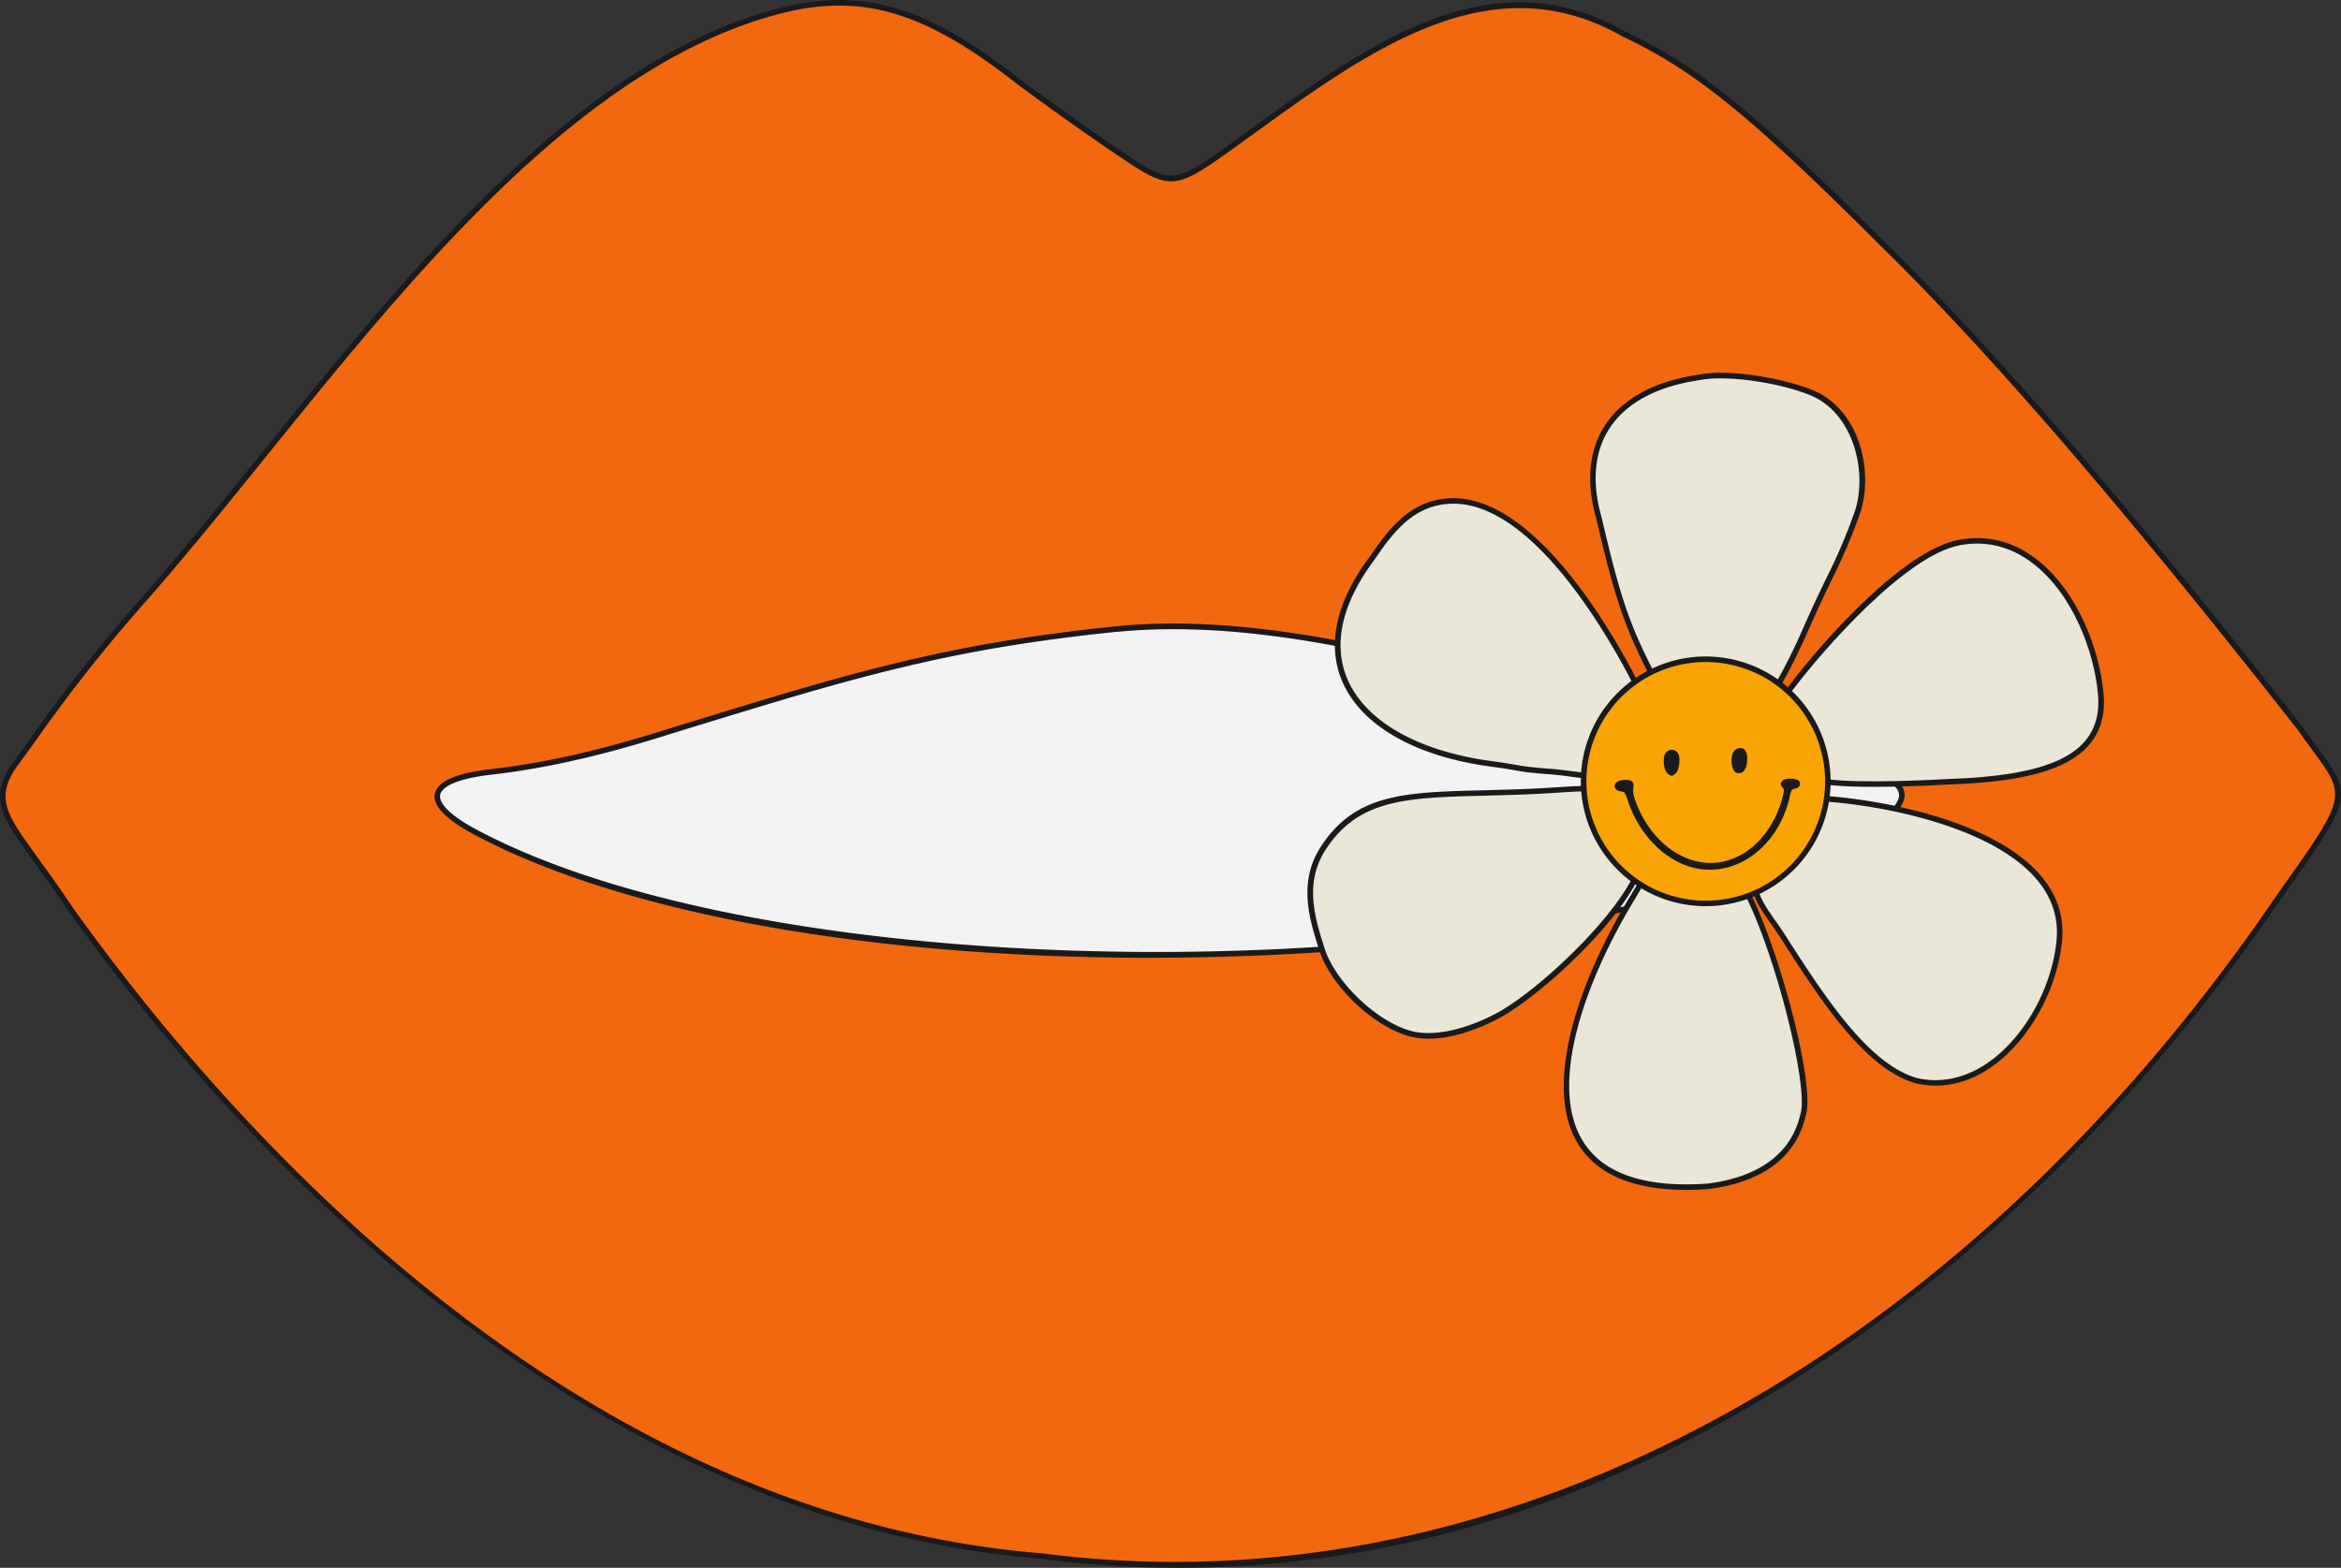 <svg xmlns="http://www.w3.org/2000/svg" width="1080" height="723.5" viewBox="0 0 1080 723.5"><rect x="0" y="0" width="1080" height="723.5" fill="#333333" stroke="none"/><g id="Слой_2" data-name="Слой 2"><g id="hippie03_48250992"><g id="hippie03_48250992-2" data-name="hippie03_48250992"><path d="M356.63 5.85C241 38 150.74 180.72 66 277.05c-31.56 36.07-41.66 52-60.23 77.29-11.95 19.2 1.12 26.67 26.61 65C132.06 558.67 289.7 702.8 480.92 718.12c242.26 31.38 448-123.85 571.25-305.31 36.36-51.22 31.22-44.63 8.93-76.8C1002 260.94 931.28 173.91 868.29 112.29c-60.23-60.23-85.41-80.63-119-96.56-63.9-36.54-121.82 9.17-178.63 50-31.1 22.38-29.8 21.34-59.12 1.59C499.4 59.07 480.92 45.84 470.4 38 427.82 4.52 397.59-5.53 356.63 5.85z" fill="#f2680e" fill-rule="evenodd"/><path d="M515.18 290.28c-81 8.3-123.5 21.79-207.15 47.49-24.38 7.65-51.32 15-81.75 18.48-28 3.22-34.56 13.11-6.37 28.05 147 77.87 488.26 72.72 641.37-.65 8.13-4.1 13.79-9.59 15.71-14.39a6.56 6.56.0 0 0-5.15-8.69C750.35 339.3 622 279.81 515.18 290.28z" fill="#f2f2f2" fill-rule="evenodd"/><path d="M544.12 723.5a491.81 491.81.0 0 1-63.36-4.11c-88-7-175.18-41.74-259.19-103.12C153.2 566.32 87.42 498.49 31.32 420.1c-5.84-8.78-10.91-15.79-15.38-22C1.13 377.68-5 369.21 4.67 353.66c3.74-5.1 7.1-9.76 10.35-14.28a727.07 727.07.0 0 1 50-63.17c18.47-21 36.9-43.82 56.42-68C189 124.62 265.49 29.85 356.29 4.62c40.23-11.18 70.3-2.7 114.9 32.41C481 44.3 499.47 57.57 512.24 66.3l3.54 2.4c25 17 25 16.94 54.11-4l7.6-5.48c54.39-39.31 110.64-79.95 172.4-44.63 33.6 15.92 59.27 36.73 119.31 96.77 64.46 63.05 136.95 152.74 192.9 223.84 2.69 3.87 5.09 7.13 7.21 10 16.32 22.21 16.17 22.85-16.09 68.3C986.46 511.83 903 592.35 811.82 646.38 725.29 697.67 635.49 723.5 544.12 723.5zM357 7.08c-90 25-166.27 119.44-233.55 202.75-19.53 24.19-38 47-56.48 68.07a721.32 721.32.0 0 0-49.85 63c-3.25 4.52-6.62 9.18-10.31 14.21-8.71 14-3.68 21 11.23 41.55 4.48 6.2 9.57 13.22 15.41 22C107.78 522.56 264.85 699.53 481 716.85a475.08 475.08.0 0 0 61 3.93c188.82.0 375.46-112 509.09-308.69 31.51-44.4 31.51-44.4 16.13-65.33-2.13-2.9-4.54-6.18-7.2-10-55.86-71-128.28-160.57-192.65-223.54-59.8-59.8-85.31-80.5-118.69-96.32-60.41-34.54-116 5.6-169.73 44.44l-7.6 5.48c-30.23 21.75-30.76 21.79-57 4l-3.55-2.4c-12.8-8.75-31.33-22-41.16-29.35C425.76 4.52 396.29-3.85 357 7.08z" fill="#1a1a1a"/><path d="M530.93 442c-130.34.0-243.6-20.52-311.62-56.56-13.46-7.14-19.75-13.55-18.71-19.07 1.08-5.73 9.67-9.55 25.54-11.38 31.65-3.64 59-11.36 81.51-18.43l6.23-1.92C392.59 310.44 436 297.11 515.05 289h0c68.3-6.69 143.8 14.68 223.72 37.31 43.91 12.44 89.33 25.3 133.28 33a8 8 0 0 1 5.66 4 7.38 7.38.0 0 1 .45 6.39c-2.14 5.35-8.24 11-16.31 15.06-73.13 35-194.08 56.42-323.57 57.18zM515.31 291.55c-78.84 8.08-122.12 21.38-200.68 45.52L308.4 339c-22.65 7.1-50.11 14.86-82 18.53-14 1.61-22.51 5-23.32 9.31-.46 2.42 1.2 7.75 17.4 16.34 141.75 75.12 482.8 74.76 640.22-.67 7.4-3.74 13.19-9 15.07-13.71a4.81 4.81.0 0 0-.31-4.21 5.6 5.6.0 0 0-3.87-2.76c-44.08-7.71-89.56-20.59-133.54-33-79.67-22.57-154.93-43.88-222.77-37.23z" fill="#1a1a1a"/><path d="M783.33 174.26C745 179.94 727.64 204.12 737.62 239c8 34.49 12.24 47.39 21.9 67.07 5.28 10.68 7.56 13.86 10.43 14.76 9.32 4.37 43 5.71 48.6-2.28 2.1-2.52 8.58-14.88 13.2-25.26 12.51-28.71 17.42-34.76 25.37-57.53 5.93-19.22-1.09-44.18-18.84-53.39C826.28 176.48 798.17 171.07 783.33 174.26z" fill="#eae6d8" fill-rule="evenodd"/><path d="M665.39 231.55c-13.5 2-22.29 11.13-31.92 25.44-38.31 50.58-4.87 88 55.8 95.68 15.79 2.25 9.71 2 24.59 3.3 10.62.62 18.73 3.1 26 1.56 7.89-3.15 22.08-30.3 17.58-36.41C743.75 292.28 704.91 225.54 665.39 231.55z" fill="#eae6d8" fill-rule="evenodd"/><path d="M903.86 250.39c-25.42 4.79-63.38 48.2-77.21 66.47-6.24 7.86-6.48 8.4-6.48 14.46-.39 10 8.63 25.47 15.9 28 6.06 2.7 28.73 3.24 61.49 1.5 39.13-1.42 74.58-7.4 71.63-40.55C966.32 288.06 942.83 243.15 903.86 250.39z" fill="#eae6d8" fill-rule="evenodd"/><path d="M703.54 365.33c-48.51 1.93-75-1.63-93 26-10 15.43-5.5 31.38-.89 46 4.8 16.29 24.75 35.6 41.69 39.9 10.52 2.52 25.38-.72 40.31-8.82 20.82-11.45 64.47-52.55 67-75.35C742.73 357.79 745.56 363.66 703.54 365.33z" fill="#eae6d8" fill-rule="evenodd"/><path d="M832.17 368.21c-8.25 1.68-7.57.91-18.12 22l-5 10.2v4.86c.32 11.09 7.35 16.91 15.12 29.63 16.73 25.85 37 57.66 60.17 63.95C919 506.37 947 466.74 950.05 434 954.84 383 863.25 368.34 832.17 368.21z" fill="#eae6d8" fill-rule="evenodd"/><path d="M767.63 398.52c-5.16 1.39-8 4.48-14.2 15.29-34.29 56-59.12 140.12 34.35 133.68 22-2.72 39.44-12.5 44.08-33.16 4.42-13.34-14-84.69-29.57-108.86-2.73-2.67-1.21-2.88-4.65-4.64C797.57 399.14 767.57 397 767.63 398.52z" fill="#eae6d8" fill-rule="evenodd"/><path d="M794.24 325.56c-10 0-20.22-1.42-24.83-3.59-3.16-1-5.57-4.29-11-15.34-9.64-19.66-14-32.87-22-67.35-4.76-16.62-3.41-31.46 3.92-42.83 8-12.36 22.76-20.47 42.81-23.45 15.74-3.36 44.21 2.56 55.74 8.21 19.41 10.08 25.22 36.35 19.49 54.92a262.43 262.43.0 0 1-13.44 31.7c-3.29 6.82-7 14.55-12 26-4.67 10.49-11.17 22.9-13.39 25.57C816.4 323.8 805.39 325.56 794.24 325.56zm-.51-150.95a49.19 49.19.0 0 0-10.13.9h-.08c-19.31 2.87-33.52 10.58-41.08 22.31-6.92 10.74-8.16 24.85-3.59 40.81 8.09 34.71 12.16 47.19 21.81 66.86 5 10 7.23 13.33 9.68 14.1 9.86 4.61 42.28 5.15 47.16-1.8 1.92-2.3 8.14-13.93 13.08-25 5-11.44 8.72-19.2 12-26a259.26 259.26.0 0 0 13.32-31.39c5.43-17.62-.58-42.68-18.22-51.84C828 178.73 808.36 174.61 793.73 174.61zm-10.4-.35h0z" fill="#1a1a1a"/><path d="M734.58 359.29a80.17 80.17.0 0 1-10.34-.94c-3.28-.43-6.68-.88-10.45-1.1-9.2-.78-10.53-1-13.74-1.58-2-.37-4.86-.86-11-1.73-35.72-4.54-61.21-19-69.93-39.78-7.15-17-2.55-37 13.3-57.94 9.4-14 18.59-23.78 32.74-25.93 45.76-7 88.68 80.31 93.43 90.28 1.33 1.77 1.36 5.28-.06 10.21-3 10.51-12 25.46-18.2 27.94A27.4 27.4.0 0 1 734.58 359.29zM665.39 231.55l.19 1.26c-13.27 2-21.72 11-31.05 24.89-15.3 20.21-19.79 39.37-13 55.47 8.36 19.87 33.11 33.81 67.92 38.24 6.17.87 9 1.38 11.07 1.74 3.22.57 4.42.79 13.47 1.55 3.83.22 7.28.68 10.61 1.12 5.68.75 10.58 1.41 15.06.47 4.73-1.92 13.47-15.66 16.48-26.21 1.13-4 1.25-6.95.33-8.2-4.79-10-47-95.77-90.87-89.07z" fill="#1a1a1a"/><path d="M864.69 363.11c-15.09.0-25.27-.88-29.14-2.61-7.83-2.74-17.06-18.88-16.66-29.23.0-6.32.38-7.17 6.76-15.21 15.94-21.06 52.79-62.18 78-66.93h0c12.87-2.38 24.84.54 35.58 8.7 19 14.45 29.42 41.72 31.25 62.34.86 9.66-1.47 17.69-6.92 23.87C951 358.3 923.15 361.18 897.6 362.11 885 362.78 873.92 363.11 864.69 363.11zm39.4-111.47c-25.32 4.77-63.75 49.25-76.43 66-6.21 7.83-6.21 8.05-6.21 13.69-.36 9.16 8.21 24.42 15 26.81 5.91 2.63 28.68 3.15 61 1.43 25-.92 52.2-3.67 64.14-17.21 5-5.71 7.1-12.89 6.29-22-1.79-20.06-11.83-46.55-30.25-60.53-10.15-7.7-21.44-10.47-33.58-8.22z" fill="#1a1a1a"/><path d="M659 479.34a34.44 34.44.0 0 1-8-.88c-17.32-4.4-37.62-23.83-42.62-40.78-4.3-13.61-9.66-30.58 1-47 16-24.49 38.41-25.08 75.6-26 5.77-.15 11.92-.31 18.46-.57h0c6-.24 11-.56 15.44-.84 26.62-1.7 27-1.43 40.62 28.84l.21.46a1.4 1.4.0 0 1 .11.67c-2.61 23.65-46.62 64.76-67.65 76.33C680.39 475.94 668.72 479.34 659 479.34zm72-114.13c-3.23.0-7.09.25-11.87.56-4.44.28-9.48.6-15.51.84-6.55.26-12.71.42-18.5.57-36.35.94-58.29 1.51-73.52 24.88-10.05 15.42-4.89 31.75-.74 44.88 4.7 15.95 24.52 34.91 40.79 39 10.13 2.43 24.86-.82 39.38-8.7 20.8-11.44 63.45-51.88 66.29-74l-.07-.14C746.68 369.68 744.67 365.21 731 365.21zm-27.43.12h0z" fill="#1a1a1a"/><path d="M892.91 501a41.36 41.36.0 0 1-8.82-1c-23.32-6.35-43.77-37.94-60.21-63.32l-.76-1.18c-2.2-3.6-4.36-6.67-6.26-9.38-4.93-7-8.83-12.58-9.07-20.92v-4.89a1.32 1.32.0 0 1 .13-.56l6.14-12.52c9.15-18.27 9.32-18.61 17.09-20.17l.76-.16a2.11 2.11.0 0 1 .26.0c24.78.1 83.85 9 108.28 36 8.3 9.15 11.95 19.64 10.87 31.16-2.08 22.19-14.75 45.32-31.51 57.58C911.33 497.85 902.16 501 892.91 501zM810.35 400.66v4.57c.21 7.53 3.73 12.54 8.6 19.48 1.92 2.74 4.11 5.85 6.33 9.49l.74 1.15c16.2 25 36.36 56.16 58.68 62.23 11.39 2.48 23-.27 33.6-8 16.21-11.84 28.46-34.25 30.48-55.75 1-10.78-2.43-20.61-10.22-29.2-23.81-26.27-81.78-35-106.27-35.15l-.64.13c-6.54 1.31-6.54 1.31-15.31 18.81z" fill="#1a1a1a"/><path d="M778.07 549.11c-24.69.0-41.51-7.18-50.14-21.4-16.77-27.66 1.61-77.31 24.41-114.57 5.92-10.24 8.93-14.07 14.52-15.73a6.17 6.17.0 0 1 3.18-.65c.34.0 23.64.16 28.14 3l.05-.1c2.24 1.16 2.72 1.82 3.31 2.81a8.71 8.71.0 0 0 1.64 2.06 1.24 1.24.0 0 1 .18.22c15.1 23.45 34.54 95.38 29.72 110-4.3 19.11-19.92 30.91-45.15 34Q782.82 549.11 778.07 549.11zm-9.56-149.66a1.36 1.36.0 0 1-.55.31c-4.7 1.26-7.33 4.15-13.43 14.69-22.42 36.64-40.59 85.26-24.41 111.94 9.19 15.15 28.56 21.83 57.57 19.82 16.71-2.06 37.79-9.32 42.93-32.16 4.23-12.8-13.78-83.48-29.33-107.77a11.15 11.15.0 0 1-1.94-2.47c-.39-.64-.58-1-2.29-1.85a1.26 1.26.0 0 1-.43-.36C793.77 400.32 771.79 398.65 768.51 399.45z" fill="#1a1a1a"/><circle cx="786.92" cy="360.57" r="56.34" transform="translate(-24.48 662.05) rotate(-45)" fill="#f9a402"/><path d="M801 345.71c-1.8.9-2.64 4.26-1.92 7.62.6 2.88 1.8 3.9 4 3.36 1.86-.48 3-2.94 3-6.66C806.12 346 804 344.21 801 345.71z" fill="#1a1a1a" fill-rule="evenodd"/><path d="M768.38 347.57c-1.44 2.22-.9 7.92 1 9.42 1.68 1.32 1.92 1.32 3.66-.06s2.46-7.92.84-9.66A3.43 3.43.0 0 0 768.38 347.57z" fill="#1a1a1a" fill-rule="evenodd"/><path d="M822.49 360.17c-1.2 1.2-1.2 2-.06 3.3.72.84.72 1.38-.06 4.5-4 15-13.91 26.16-26.33 29.4-16.74 4.32-34.74-7.92-41.76-28.44a11.43 11.43.0 0 1-.78-5.28c.54-2.7-.54-3.78-3.66-3.78s-5.46 1.56-4.86 3.48a2.93 2.93.0 0 0 2 1.68 20.05 20.05.0 0 1 2.22.54c.36.06 1.14 1.74 1.74 3.66 4.8 15.3 16.8 27.78 30.06 31.14 19.74 5 39.53-9.54 44.69-32.82.66-2.94 1-3.42 2.28-3.6 2-.24 3.06-1.92 2.16-3.36S823.87 358.85 822.49 360.17z" fill="#1a1a1a" fill-rule="evenodd"/><path d="M786.92 418.19a57.62 57.62.0 1 1 57.62-57.62A57.69 57.69.0 0 1 786.92 418.19zm0-112.68A55.07 55.07.0 1 0 842 360.57 55.13 55.13.0 0 0 786.92 305.51z" fill="#1a1a1a"/></g></g></g></svg>